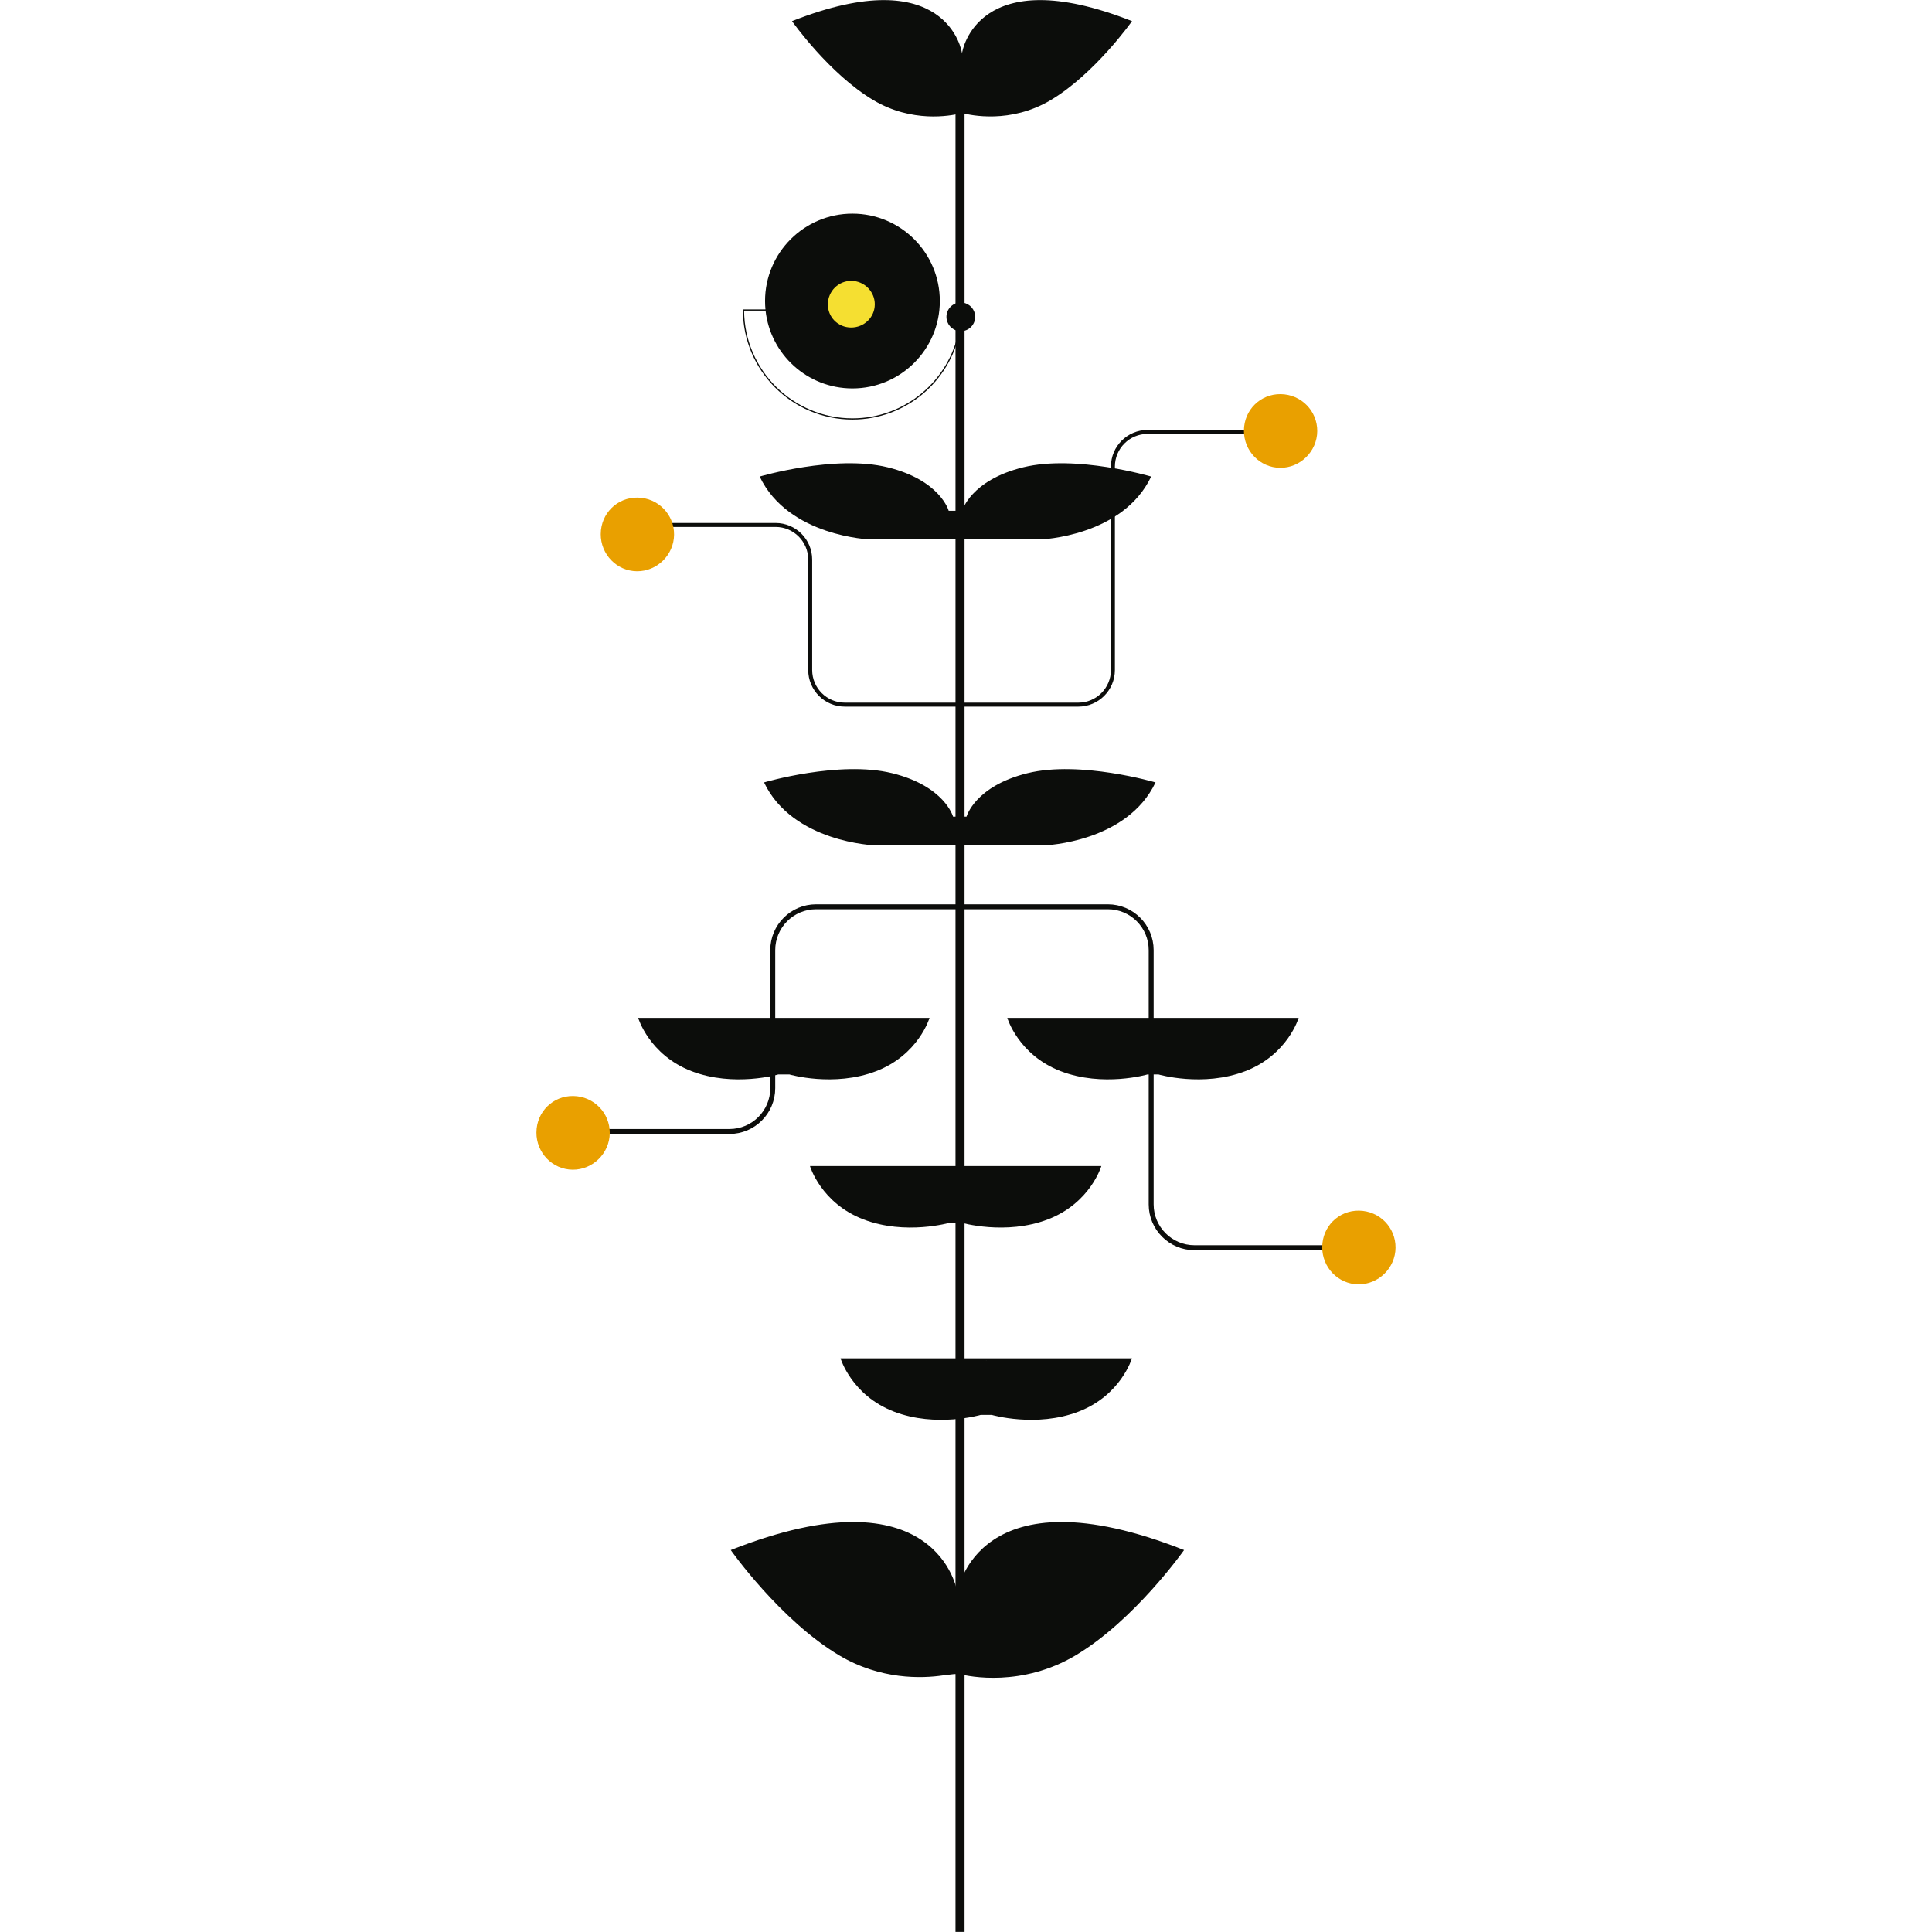 <?xml version="1.0" encoding="UTF-8"?>
<svg xmlns="http://www.w3.org/2000/svg" width="100" height="100" viewBox="0 0 100 100">
  <g id="tallos">
    <g>
      <line x1="49.691" y1="99.995" x2="49.691" y2="5.688" fill="none" stroke="#0c0d0b" stroke-miterlimit="10" stroke-width=".468"/>
      <path d="M33.053,27.171h7.09c.99,0,1.793.803,1.793,1.793v5.716c0,.99.803,1.793,1.793,1.793h12.082c.99,0,1.793-.803,1.793-1.793v-10.53c0-.99.803-1.793,1.793-1.793h6.928" fill="none" stroke="#0c0d0b" stroke-linejoin="round" stroke-width=".205"/>
      <path d="M28.894,58.565h8.862c1.238,0,2.242-1.004,2.242-2.242v-7.146c0-1.238,1.004-2.242,2.242-2.242h15.102c1.238,0,2.242,1.004,2.242,2.242v13.162c0,1.238,1.004,2.242,2.242,2.242h8.66" fill="none" stroke="#0c0d0b" stroke-linejoin="round" stroke-width=".256"/>
    </g>
  </g>
  <g id="Hojas">
    <path d="M53.186,40.019c-2.728.67-3.158,2.249-3.158,2.249h-.698s-.43-1.579-3.158-2.249-6.625.479-6.625.479c1.481,3.111,5.723,3.254,5.723,3.254h8.817s4.243-.144,5.723-3.254c0,0-3.897-1.149-6.625-.479Z" fill="#0c0d0b"/>
    <path d="M52.96,24.188c-2.728.67-3.158,2.249-3.158,2.249h-.698s-.43-1.579-3.158-2.249c-2.728-.67-6.625.479-6.625.479,1.481,3.111,5.723,3.254,5.723,3.254h8.817s4.243-.144,5.723-3.254c0,0-3.897-1.149-6.625-.479Z" fill="#0c0d0b"/>
    <path d="M49.556,82.462c0-.165-1.074-6.444-11.732-2.231,0,0,2.561,3.635,5.618,5.453,2.14,1.272,4.278,1.196,5.369,1.035l.571-.068h.289c.488.128,3.223.683,5.998-.967,3.057-1.818,5.618-5.453,5.618-5.453-10.658-4.214-11.732,2.066-11.732,2.231Z" fill="#0c0d0b"/>
    <path d="M49.748,60.356h-7.824s.566,1.913,2.76,2.757c2.194.844,4.494.171,4.494.171h.573s2.299.673,4.494-.171c2.194-.844,2.76-2.757,2.76-2.757h-7.257ZM49.508,60.471h-.086c.014,0,.028-.003.043-.003s.029.002.043.003ZM49.441,63.111h.049c-.008,0-.016.002-.024.002s-.016-.001-.024-.002Z" fill="#0c0d0b"/>
    <path d="M51.331,70.307h-7.824s.566,1.913,2.76,2.757c2.194.844,4.494.171,4.494.171h.573s2.299.673,4.494-.171c2.194-.844,2.76-2.757,2.76-2.757h-7.257ZM51.091,70.422h-.086c.014,0,.028-.003.043-.003s.029.002.043.003ZM51.024,73.061h.049c-.008,0-.016.002-.024.002s-.016-.001-.024-.002Z" fill="#0c0d0b"/>
    <path d="M59.961,52.685h-7.824s.566,1.913,2.76,2.757c2.194.844,4.494.171,4.494.171h.573s2.299.673,4.494-.171c2.194-.844,2.76-2.757,2.76-2.757h-7.257ZM59.721,52.8h-.086c.014,0,.028-.003.043-.003s.029.002.043.003ZM59.654,55.439h.049c-.008,0-.016.002-.024.002s-.016-.001-.024-.002Z" fill="#0c0d0b"/>
    <path d="M40.856,52.685h-7.824s.566,1.913,2.76,2.757c2.194.844,4.494.171,4.494.171h.573s2.299.673,4.494-.171c2.194-.844,2.76-2.757,2.76-2.757h-7.257ZM40.616,52.8h-.086c.014,0,.028-.003.043-.003s.029.002.043.003ZM40.549,55.439h.049c-.008,0-.016.002-.024.002s-.016-.001-.024-.002Z" fill="#0c0d0b"/>
  </g>
  <g id="Flores">
    <g>
      <path d="M49.793,2.767c0-.124-.806-4.833-8.799-1.673,0,0,1.921,2.726,4.214,4.09,1.986,1.181,3.971.813,4.467.693v9.782c-.384.029-.687.349-.687.741,0,.374.277.683.636.735-.508,2.573-2.781,4.519-5.501,4.519-3.082,0-5.591-2.499-5.608-5.577h1.111c.247,2.265,2.165,4.028,4.496,4.028,2.498,0,4.523-2.025,4.523-4.523s-2.025-4.523-4.523-4.523-4.523,2.025-4.523,4.523c0,.146.008.291.021.434h-1.167v.031c0,3.126,2.543,5.67,5.67,5.67,2.752,0,5.051-1.971,5.563-4.575.015,0,.03.002.045.002.411,0,.744-.333.744-.744,0-.37-.271-.676-.625-.733V5.861c.366.096,2.447.56,4.529-.677,2.293-1.363,4.214-4.09,4.214-4.09-7.994-3.16-8.799,1.549-8.799,1.673Z" fill="#0c0d0b"/>
      <path d="M44.048,16.953c-.675-.005-1.207-.542-1.198-1.212.009-.675.552-1.21,1.223-1.204.666.006,1.212.56,1.206,1.224-.006.664-.556,1.197-1.231,1.192Z" fill="#f5df31"/>
    </g>
    <path d="M64.385,22.281c.007-1.061.852-1.895,1.904-1.881,1.06.014,1.9.868,1.891,1.92-.009,1.046-.879,1.903-1.923,1.894-1.043-.009-1.88-.874-1.873-1.933Z" fill="#e9a000"/>
    <path d="M31.095,27.636c.007-1.061.852-1.895,1.904-1.881,1.06.014,1.9.868,1.891,1.92-.009,1.046-.879,1.903-1.923,1.894-1.043-.009-1.88-.874-1.873-1.933Z" fill="#e9a000"/>
    <path d="M27.766,58.61c.007-1.061.852-1.895,1.904-1.881,1.06.014,1.9.868,1.891,1.92-.009,1.046-.879,1.903-1.923,1.894-1.043-.009-1.88-.874-1.873-1.933Z" fill="#e9a000"/>
    <path d="M68.438,64.544c.007-1.061.852-1.895,1.904-1.881,1.06.014,1.9.868,1.891,1.92-.009,1.046-.879,1.903-1.923,1.894-1.043-.009-1.88-.874-1.873-1.933Z" fill="#e9a000"/>
  </g>
</svg>